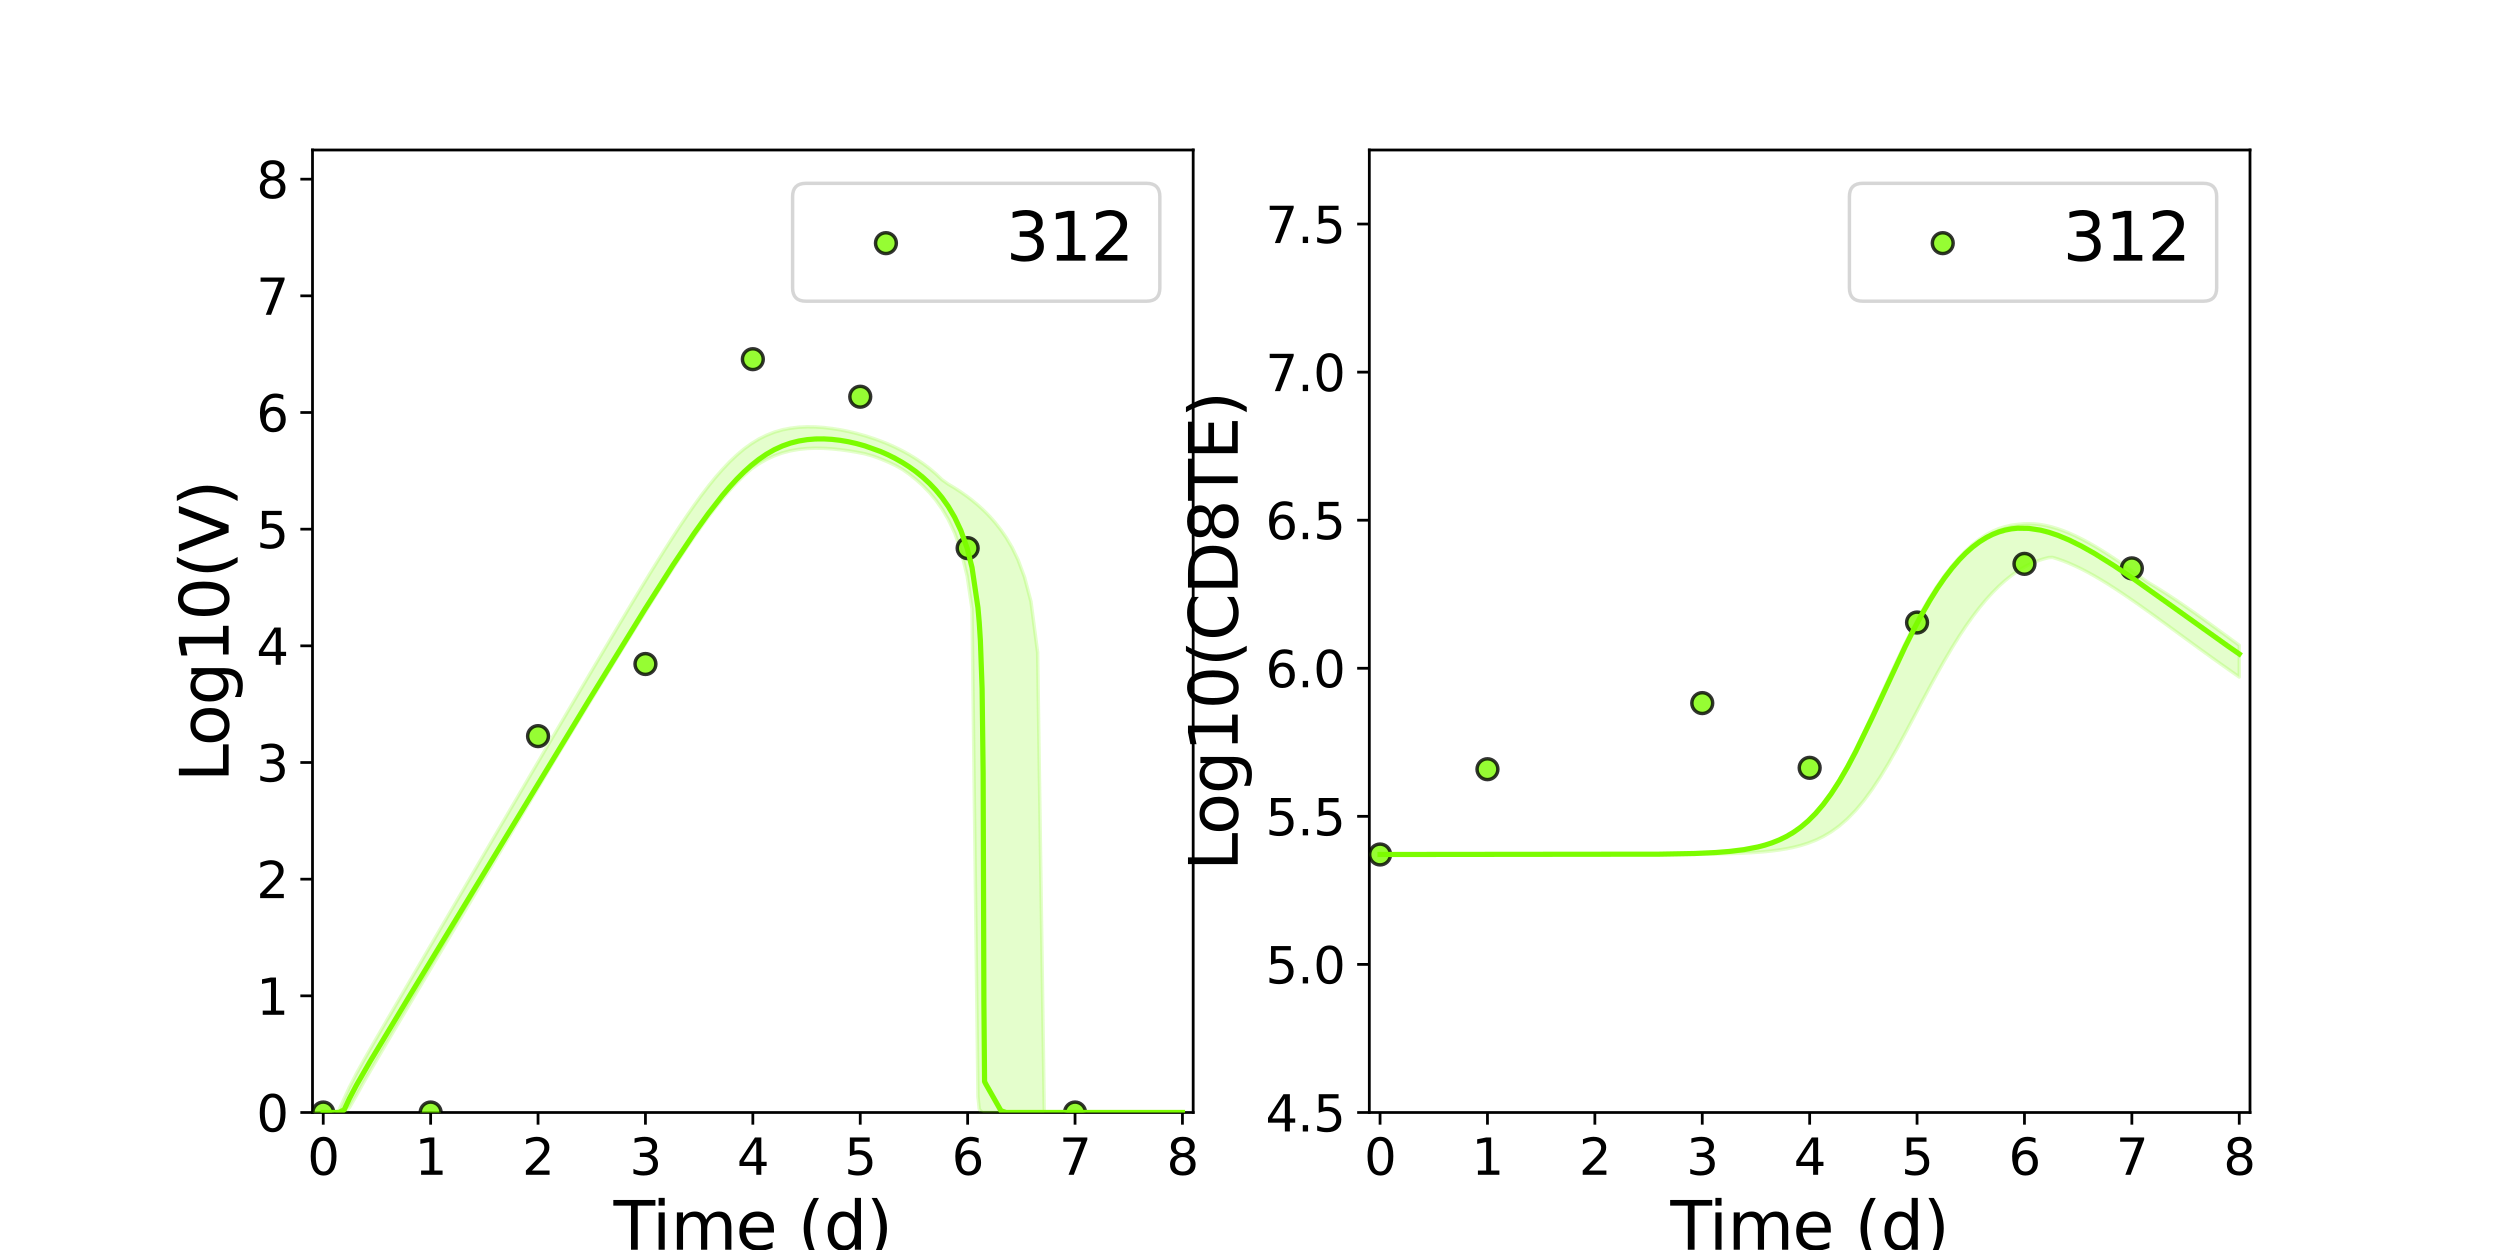 <?xml version="1.0" encoding="utf-8" standalone="no"?>
<!DOCTYPE svg PUBLIC "-//W3C//DTD SVG 1.1//EN"
  "http://www.w3.org/Graphics/SVG/1.1/DTD/svg11.dtd">
<svg xmlns:xlink="http://www.w3.org/1999/xlink" width="720pt" height="360pt" viewBox="0 0 720 360" xmlns="http://www.w3.org/2000/svg" version="1.1">
 <defs>
  <style type="text/css">*{stroke-linejoin: round; stroke-linecap: butt}</style>
 </defs>
 <g id="figure_1">
  <g id="patch_1">
   <path d="M 0 360 
L 720 360 
L 720 0 
L 0 0 
z
" style="fill: #ffffff"/>
  </g>
  <g id="axes_1">
   <g id="patch_2">
    <path d="M 90 320.4 
L 343.636 320.4 
L 343.636 43.2 
L 90 43.2 
z
" style="fill: #ffffff"/>
   </g>
   <g id="matplotlib.axis_1">
    <g id="xtick_1">
     <g id="line2d_1">
      <defs>
       <path id="mfd5ad8d3ce" d="M 0 0 
L 0 3.5 
" style="stroke: #000000; stroke-width: 0.8"/>
      </defs>
      <g>
       <use xlink:href="#mfd5ad8d3ce" x="93.093" y="320.4" style="stroke: #000000; stroke-width: 0.8"/>
      </g>
     </g>
     <g id="text_1">
      <!-- 0 -->
      <g transform="translate(88.512 338.342) scale(0.144 -0.144)">
       <defs>
        <path id="DejaVuSans-30" d="M 2034 4250 
Q 1547 4250 1301 3770 
Q 1056 3291 1056 2328 
Q 1056 1369 1301 889 
Q 1547 409 2034 409 
Q 2525 409 2770 889 
Q 3016 1369 3016 2328 
Q 3016 3291 2770 3770 
Q 2525 4250 2034 4250 
z
M 2034 4750 
Q 2819 4750 3233 4129 
Q 3647 3509 3647 2328 
Q 3647 1150 3233 529 
Q 2819 -91 2034 -91 
Q 1250 -91 836 529 
Q 422 1150 422 2328 
Q 422 3509 836 4129 
Q 1250 4750 2034 4750 
z
" transform="scale(0.016)"/>
       </defs>
       <use xlink:href="#DejaVuSans-30"/>
      </g>
     </g>
    </g>
    <g id="xtick_2">
     <g id="line2d_2">
      <g>
       <use xlink:href="#mfd5ad8d3ce" x="124.024" y="320.4" style="stroke: #000000; stroke-width: 0.8"/>
      </g>
     </g>
     <g id="text_2">
      <!-- 1 -->
      <g transform="translate(119.443 338.342) scale(0.144 -0.144)">
       <defs>
        <path id="DejaVuSans-31" d="M 794 531 
L 1825 531 
L 1825 4091 
L 703 3866 
L 703 4441 
L 1819 4666 
L 2450 4666 
L 2450 531 
L 3481 531 
L 3481 0 
L 794 0 
L 794 531 
z
" transform="scale(0.016)"/>
       </defs>
       <use xlink:href="#DejaVuSans-31"/>
      </g>
     </g>
    </g>
    <g id="xtick_3">
     <g id="line2d_3">
      <g>
       <use xlink:href="#mfd5ad8d3ce" x="154.956" y="320.4" style="stroke: #000000; stroke-width: 0.8"/>
      </g>
     </g>
     <g id="text_3">
      <!-- 2 -->
      <g transform="translate(150.375 338.342) scale(0.144 -0.144)">
       <defs>
        <path id="DejaVuSans-32" d="M 1228 531 
L 3431 531 
L 3431 0 
L 469 0 
L 469 531 
Q 828 903 1448 1529 
Q 2069 2156 2228 2338 
Q 2531 2678 2651 2914 
Q 2772 3150 2772 3378 
Q 2772 3750 2511 3984 
Q 2250 4219 1831 4219 
Q 1534 4219 1204 4116 
Q 875 4013 500 3803 
L 500 4441 
Q 881 4594 1212 4672 
Q 1544 4750 1819 4750 
Q 2544 4750 2975 4387 
Q 3406 4025 3406 3419 
Q 3406 3131 3298 2873 
Q 3191 2616 2906 2266 
Q 2828 2175 2409 1742 
Q 1991 1309 1228 531 
z
" transform="scale(0.016)"/>
       </defs>
       <use xlink:href="#DejaVuSans-32"/>
      </g>
     </g>
    </g>
    <g id="xtick_4">
     <g id="line2d_4">
      <g>
       <use xlink:href="#mfd5ad8d3ce" x="185.887" y="320.4" style="stroke: #000000; stroke-width: 0.8"/>
      </g>
     </g>
     <g id="text_4">
      <!-- 3 -->
      <g transform="translate(181.306 338.342) scale(0.144 -0.144)">
       <defs>
        <path id="DejaVuSans-33" d="M 2597 2516 
Q 3050 2419 3304 2112 
Q 3559 1806 3559 1356 
Q 3559 666 3084 287 
Q 2609 -91 1734 -91 
Q 1441 -91 1130 -33 
Q 819 25 488 141 
L 488 750 
Q 750 597 1062 519 
Q 1375 441 1716 441 
Q 2309 441 2620 675 
Q 2931 909 2931 1356 
Q 2931 1769 2642 2001 
Q 2353 2234 1838 2234 
L 1294 2234 
L 1294 2753 
L 1863 2753 
Q 2328 2753 2575 2939 
Q 2822 3125 2822 3475 
Q 2822 3834 2567 4026 
Q 2313 4219 1838 4219 
Q 1578 4219 1281 4162 
Q 984 4106 628 3988 
L 628 4550 
Q 988 4650 1302 4700 
Q 1616 4750 1894 4750 
Q 2613 4750 3031 4423 
Q 3450 4097 3450 3541 
Q 3450 3153 3228 2886 
Q 3006 2619 2597 2516 
z
" transform="scale(0.016)"/>
       </defs>
       <use xlink:href="#DejaVuSans-33"/>
      </g>
     </g>
    </g>
    <g id="xtick_5">
     <g id="line2d_5">
      <g>
       <use xlink:href="#mfd5ad8d3ce" x="216.818" y="320.4" style="stroke: #000000; stroke-width: 0.8"/>
      </g>
     </g>
     <g id="text_5">
      <!-- 4 -->
      <g transform="translate(212.237 338.342) scale(0.144 -0.144)">
       <defs>
        <path id="DejaVuSans-34" d="M 2419 4116 
L 825 1625 
L 2419 1625 
L 2419 4116 
z
M 2253 4666 
L 3047 4666 
L 3047 1625 
L 3713 1625 
L 3713 1100 
L 3047 1100 
L 3047 0 
L 2419 0 
L 2419 1100 
L 313 1100 
L 313 1709 
L 2253 4666 
z
" transform="scale(0.016)"/>
       </defs>
       <use xlink:href="#DejaVuSans-34"/>
      </g>
     </g>
    </g>
    <g id="xtick_6">
     <g id="line2d_6">
      <g>
       <use xlink:href="#mfd5ad8d3ce" x="247.749" y="320.4" style="stroke: #000000; stroke-width: 0.8"/>
      </g>
     </g>
     <g id="text_6">
      <!-- 5 -->
      <g transform="translate(243.168 338.342) scale(0.144 -0.144)">
       <defs>
        <path id="DejaVuSans-35" d="M 691 4666 
L 3169 4666 
L 3169 4134 
L 1269 4134 
L 1269 2991 
Q 1406 3038 1543 3061 
Q 1681 3084 1819 3084 
Q 2600 3084 3056 2656 
Q 3513 2228 3513 1497 
Q 3513 744 3044 326 
Q 2575 -91 1722 -91 
Q 1428 -91 1123 -41 
Q 819 9 494 109 
L 494 744 
Q 775 591 1075 516 
Q 1375 441 1709 441 
Q 2250 441 2565 725 
Q 2881 1009 2881 1497 
Q 2881 1984 2565 2268 
Q 2250 2553 1709 2553 
Q 1456 2553 1204 2497 
Q 953 2441 691 2322 
L 691 4666 
z
" transform="scale(0.016)"/>
       </defs>
       <use xlink:href="#DejaVuSans-35"/>
      </g>
     </g>
    </g>
    <g id="xtick_7">
     <g id="line2d_7">
      <g>
       <use xlink:href="#mfd5ad8d3ce" x="278.681" y="320.4" style="stroke: #000000; stroke-width: 0.8"/>
      </g>
     </g>
     <g id="text_7">
      <!-- 6 -->
      <g transform="translate(274.1 338.342) scale(0.144 -0.144)">
       <defs>
        <path id="DejaVuSans-36" d="M 2113 2584 
Q 1688 2584 1439 2293 
Q 1191 2003 1191 1497 
Q 1191 994 1439 701 
Q 1688 409 2113 409 
Q 2538 409 2786 701 
Q 3034 994 3034 1497 
Q 3034 2003 2786 2293 
Q 2538 2584 2113 2584 
z
M 3366 4563 
L 3366 3988 
Q 3128 4100 2886 4159 
Q 2644 4219 2406 4219 
Q 1781 4219 1451 3797 
Q 1122 3375 1075 2522 
Q 1259 2794 1537 2939 
Q 1816 3084 2150 3084 
Q 2853 3084 3261 2657 
Q 3669 2231 3669 1497 
Q 3669 778 3244 343 
Q 2819 -91 2113 -91 
Q 1303 -91 875 529 
Q 447 1150 447 2328 
Q 447 3434 972 4092 
Q 1497 4750 2381 4750 
Q 2619 4750 2861 4703 
Q 3103 4656 3366 4563 
z
" transform="scale(0.016)"/>
       </defs>
       <use xlink:href="#DejaVuSans-36"/>
      </g>
     </g>
    </g>
    <g id="xtick_8">
     <g id="line2d_8">
      <g>
       <use xlink:href="#mfd5ad8d3ce" x="309.612" y="320.4" style="stroke: #000000; stroke-width: 0.8"/>
      </g>
     </g>
     <g id="text_8">
      <!-- 7 -->
      <g transform="translate(305.031 338.342) scale(0.144 -0.144)">
       <defs>
        <path id="DejaVuSans-37" d="M 525 4666 
L 3525 4666 
L 3525 4397 
L 1831 0 
L 1172 0 
L 2766 4134 
L 525 4134 
L 525 4666 
z
" transform="scale(0.016)"/>
       </defs>
       <use xlink:href="#DejaVuSans-37"/>
      </g>
     </g>
    </g>
    <g id="xtick_9">
     <g id="line2d_9">
      <g>
       <use xlink:href="#mfd5ad8d3ce" x="340.543" y="320.4" style="stroke: #000000; stroke-width: 0.8"/>
      </g>
     </g>
     <g id="text_9">
      <!-- 8 -->
      <g transform="translate(335.962 338.342) scale(0.144 -0.144)">
       <defs>
        <path id="DejaVuSans-38" d="M 2034 2216 
Q 1584 2216 1326 1975 
Q 1069 1734 1069 1313 
Q 1069 891 1326 650 
Q 1584 409 2034 409 
Q 2484 409 2743 651 
Q 3003 894 3003 1313 
Q 3003 1734 2745 1975 
Q 2488 2216 2034 2216 
z
M 1403 2484 
Q 997 2584 770 2862 
Q 544 3141 544 3541 
Q 544 4100 942 4425 
Q 1341 4750 2034 4750 
Q 2731 4750 3128 4425 
Q 3525 4100 3525 3541 
Q 3525 3141 3298 2862 
Q 3072 2584 2669 2484 
Q 3125 2378 3379 2068 
Q 3634 1759 3634 1313 
Q 3634 634 3220 271 
Q 2806 -91 2034 -91 
Q 1263 -91 848 271 
Q 434 634 434 1313 
Q 434 1759 690 2068 
Q 947 2378 1403 2484 
z
M 1172 3481 
Q 1172 3119 1398 2916 
Q 1625 2713 2034 2713 
Q 2441 2713 2670 2916 
Q 2900 3119 2900 3481 
Q 2900 3844 2670 4047 
Q 2441 4250 2034 4250 
Q 1625 4250 1398 4047 
Q 1172 3844 1172 3481 
z
" transform="scale(0.016)"/>
       </defs>
       <use xlink:href="#DejaVuSans-38"/>
      </g>
     </g>
    </g>
    <g id="text_10">
     <!-- Time (d) -->
     <g transform="translate(176.693 359.925) scale(0.192 -0.192)">
      <defs>
       <path id="DejaVuSans-54" d="M -19 4666 
L 3928 4666 
L 3928 4134 
L 2272 4134 
L 2272 0 
L 1638 0 
L 1638 4134 
L -19 4134 
L -19 4666 
z
" transform="scale(0.016)"/>
       <path id="DejaVuSans-69" d="M 603 3500 
L 1178 3500 
L 1178 0 
L 603 0 
L 603 3500 
z
M 603 4863 
L 1178 4863 
L 1178 4134 
L 603 4134 
L 603 4863 
z
" transform="scale(0.016)"/>
       <path id="DejaVuSans-6d" d="M 3328 2828 
Q 3544 3216 3844 3400 
Q 4144 3584 4550 3584 
Q 5097 3584 5394 3201 
Q 5691 2819 5691 2113 
L 5691 0 
L 5113 0 
L 5113 2094 
Q 5113 2597 4934 2840 
Q 4756 3084 4391 3084 
Q 3944 3084 3684 2787 
Q 3425 2491 3425 1978 
L 3425 0 
L 2847 0 
L 2847 2094 
Q 2847 2600 2669 2842 
Q 2491 3084 2119 3084 
Q 1678 3084 1418 2786 
Q 1159 2488 1159 1978 
L 1159 0 
L 581 0 
L 581 3500 
L 1159 3500 
L 1159 2956 
Q 1356 3278 1631 3431 
Q 1906 3584 2284 3584 
Q 2666 3584 2933 3390 
Q 3200 3197 3328 2828 
z
" transform="scale(0.016)"/>
       <path id="DejaVuSans-65" d="M 3597 1894 
L 3597 1613 
L 953 1613 
Q 991 1019 1311 708 
Q 1631 397 2203 397 
Q 2534 397 2845 478 
Q 3156 559 3463 722 
L 3463 178 
Q 3153 47 2828 -22 
Q 2503 -91 2169 -91 
Q 1331 -91 842 396 
Q 353 884 353 1716 
Q 353 2575 817 3079 
Q 1281 3584 2069 3584 
Q 2775 3584 3186 3129 
Q 3597 2675 3597 1894 
z
M 3022 2063 
Q 3016 2534 2758 2815 
Q 2500 3097 2075 3097 
Q 1594 3097 1305 2825 
Q 1016 2553 972 2059 
L 3022 2063 
z
" transform="scale(0.016)"/>
       <path id="DejaVuSans-20" transform="scale(0.016)"/>
       <path id="DejaVuSans-28" d="M 1984 4856 
Q 1566 4138 1362 3434 
Q 1159 2731 1159 2009 
Q 1159 1288 1364 580 
Q 1569 -128 1984 -844 
L 1484 -844 
Q 1016 -109 783 600 
Q 550 1309 550 2009 
Q 550 2706 781 3412 
Q 1013 4119 1484 4856 
L 1984 4856 
z
" transform="scale(0.016)"/>
       <path id="DejaVuSans-64" d="M 2906 2969 
L 2906 4863 
L 3481 4863 
L 3481 0 
L 2906 0 
L 2906 525 
Q 2725 213 2448 61 
Q 2172 -91 1784 -91 
Q 1150 -91 751 415 
Q 353 922 353 1747 
Q 353 2572 751 3078 
Q 1150 3584 1784 3584 
Q 2172 3584 2448 3432 
Q 2725 3281 2906 2969 
z
M 947 1747 
Q 947 1113 1208 752 
Q 1469 391 1925 391 
Q 2381 391 2643 752 
Q 2906 1113 2906 1747 
Q 2906 2381 2643 2742 
Q 2381 3103 1925 3103 
Q 1469 3103 1208 2742 
Q 947 2381 947 1747 
z
" transform="scale(0.016)"/>
       <path id="DejaVuSans-29" d="M 513 4856 
L 1013 4856 
Q 1481 4119 1714 3412 
Q 1947 2706 1947 2009 
Q 1947 1309 1714 600 
Q 1481 -109 1013 -844 
L 513 -844 
Q 928 -128 1133 580 
Q 1338 1288 1338 2009 
Q 1338 2731 1133 3434 
Q 928 4138 513 4856 
z
" transform="scale(0.016)"/>
      </defs>
      <use xlink:href="#DejaVuSans-54"/>
      <use xlink:href="#DejaVuSans-69" x="57.959"/>
      <use xlink:href="#DejaVuSans-6d" x="85.742"/>
      <use xlink:href="#DejaVuSans-65" x="183.154"/>
      <use xlink:href="#DejaVuSans-20" x="244.678"/>
      <use xlink:href="#DejaVuSans-28" x="276.465"/>
      <use xlink:href="#DejaVuSans-64" x="315.479"/>
      <use xlink:href="#DejaVuSans-29" x="378.955"/>
     </g>
    </g>
   </g>
   <g id="matplotlib.axis_2">
    <g id="ytick_1">
     <g id="line2d_10">
      <defs>
       <path id="m6a00b3d082" d="M 0 0 
L -3.5 0 
" style="stroke: #000000; stroke-width: 0.8"/>
      </defs>
      <g>
       <use xlink:href="#m6a00b3d082" x="90" y="320.4" style="stroke: #000000; stroke-width: 0.8"/>
      </g>
     </g>
     <g id="text_11">
      <!-- 0 -->
      <g transform="translate(73.838 325.871) scale(0.144 -0.144)">
       <use xlink:href="#DejaVuSans-30"/>
      </g>
     </g>
    </g>
    <g id="ytick_2">
     <g id="line2d_11">
      <g>
       <use xlink:href="#m6a00b3d082" x="90" y="286.8" style="stroke: #000000; stroke-width: 0.8"/>
      </g>
     </g>
     <g id="text_12">
      <!-- 1 -->
      <g transform="translate(73.838 292.271) scale(0.144 -0.144)">
       <use xlink:href="#DejaVuSans-31"/>
      </g>
     </g>
    </g>
    <g id="ytick_3">
     <g id="line2d_12">
      <g>
       <use xlink:href="#m6a00b3d082" x="90" y="253.2" style="stroke: #000000; stroke-width: 0.8"/>
      </g>
     </g>
     <g id="text_13">
      <!-- 2 -->
      <g transform="translate(73.838 258.671) scale(0.144 -0.144)">
       <use xlink:href="#DejaVuSans-32"/>
      </g>
     </g>
    </g>
    <g id="ytick_4">
     <g id="line2d_13">
      <g>
       <use xlink:href="#m6a00b3d082" x="90" y="219.6" style="stroke: #000000; stroke-width: 0.8"/>
      </g>
     </g>
     <g id="text_14">
      <!-- 3 -->
      <g transform="translate(73.838 225.071) scale(0.144 -0.144)">
       <use xlink:href="#DejaVuSans-33"/>
      </g>
     </g>
    </g>
    <g id="ytick_5">
     <g id="line2d_14">
      <g>
       <use xlink:href="#m6a00b3d082" x="90" y="186" style="stroke: #000000; stroke-width: 0.8"/>
      </g>
     </g>
     <g id="text_15">
      <!-- 4 -->
      <g transform="translate(73.838 191.471) scale(0.144 -0.144)">
       <use xlink:href="#DejaVuSans-34"/>
      </g>
     </g>
    </g>
    <g id="ytick_6">
     <g id="line2d_15">
      <g>
       <use xlink:href="#m6a00b3d082" x="90" y="152.4" style="stroke: #000000; stroke-width: 0.8"/>
      </g>
     </g>
     <g id="text_16">
      <!-- 5 -->
      <g transform="translate(73.838 157.871) scale(0.144 -0.144)">
       <use xlink:href="#DejaVuSans-35"/>
      </g>
     </g>
    </g>
    <g id="ytick_7">
     <g id="line2d_16">
      <g>
       <use xlink:href="#m6a00b3d082" x="90" y="118.8" style="stroke: #000000; stroke-width: 0.8"/>
      </g>
     </g>
     <g id="text_17">
      <!-- 6 -->
      <g transform="translate(73.838 124.271) scale(0.144 -0.144)">
       <use xlink:href="#DejaVuSans-36"/>
      </g>
     </g>
    </g>
    <g id="ytick_8">
     <g id="line2d_17">
      <g>
       <use xlink:href="#m6a00b3d082" x="90" y="85.2" style="stroke: #000000; stroke-width: 0.8"/>
      </g>
     </g>
     <g id="text_18">
      <!-- 7 -->
      <g transform="translate(73.838 90.671) scale(0.144 -0.144)">
       <use xlink:href="#DejaVuSans-37"/>
      </g>
     </g>
    </g>
    <g id="ytick_9">
     <g id="line2d_18">
      <g>
       <use xlink:href="#m6a00b3d082" x="90" y="51.6" style="stroke: #000000; stroke-width: 0.8"/>
      </g>
     </g>
     <g id="text_19">
      <!-- 8 -->
      <g transform="translate(73.838 57.071) scale(0.144 -0.144)">
       <use xlink:href="#DejaVuSans-38"/>
      </g>
     </g>
    </g>
    <g id="text_20">
     <!-- Log10(V) -->
     <g transform="translate(65.845 225.224) rotate(-90) scale(0.192 -0.192)">
      <defs>
       <path id="DejaVuSans-4c" d="M 628 4666 
L 1259 4666 
L 1259 531 
L 3531 531 
L 3531 0 
L 628 0 
L 628 4666 
z
" transform="scale(0.016)"/>
       <path id="DejaVuSans-6f" d="M 1959 3097 
Q 1497 3097 1228 2736 
Q 959 2375 959 1747 
Q 959 1119 1226 758 
Q 1494 397 1959 397 
Q 2419 397 2687 759 
Q 2956 1122 2956 1747 
Q 2956 2369 2687 2733 
Q 2419 3097 1959 3097 
z
M 1959 3584 
Q 2709 3584 3137 3096 
Q 3566 2609 3566 1747 
Q 3566 888 3137 398 
Q 2709 -91 1959 -91 
Q 1206 -91 779 398 
Q 353 888 353 1747 
Q 353 2609 779 3096 
Q 1206 3584 1959 3584 
z
" transform="scale(0.016)"/>
       <path id="DejaVuSans-67" d="M 2906 1791 
Q 2906 2416 2648 2759 
Q 2391 3103 1925 3103 
Q 1463 3103 1205 2759 
Q 947 2416 947 1791 
Q 947 1169 1205 825 
Q 1463 481 1925 481 
Q 2391 481 2648 825 
Q 2906 1169 2906 1791 
z
M 3481 434 
Q 3481 -459 3084 -895 
Q 2688 -1331 1869 -1331 
Q 1566 -1331 1297 -1286 
Q 1028 -1241 775 -1147 
L 775 -588 
Q 1028 -725 1275 -790 
Q 1522 -856 1778 -856 
Q 2344 -856 2625 -561 
Q 2906 -266 2906 331 
L 2906 616 
Q 2728 306 2450 153 
Q 2172 0 1784 0 
Q 1141 0 747 490 
Q 353 981 353 1791 
Q 353 2603 747 3093 
Q 1141 3584 1784 3584 
Q 2172 3584 2450 3431 
Q 2728 3278 2906 2969 
L 2906 3500 
L 3481 3500 
L 3481 434 
z
" transform="scale(0.016)"/>
       <path id="DejaVuSans-56" d="M 1831 0 
L 50 4666 
L 709 4666 
L 2188 738 
L 3669 4666 
L 4325 4666 
L 2547 0 
L 1831 0 
z
" transform="scale(0.016)"/>
      </defs>
      <use xlink:href="#DejaVuSans-4c"/>
      <use xlink:href="#DejaVuSans-6f" x="53.963"/>
      <use xlink:href="#DejaVuSans-67" x="115.145"/>
      <use xlink:href="#DejaVuSans-31" x="178.621"/>
      <use xlink:href="#DejaVuSans-30" x="242.244"/>
      <use xlink:href="#DejaVuSans-28" x="305.867"/>
      <use xlink:href="#DejaVuSans-56" x="344.881"/>
      <use xlink:href="#DejaVuSans-29" x="413.289"/>
     </g>
    </g>
   </g>
   <g id="patch_3">
    <path d="M 90 320.4 
L 90 43.2 
" style="fill: none; stroke: #000000; stroke-width: 0.8; stroke-linejoin: miter; stroke-linecap: square"/>
   </g>
   <g id="patch_4">
    <path d="M 343.636 320.4 
L 343.636 43.2 
" style="fill: none; stroke: #000000; stroke-width: 0.8; stroke-linejoin: miter; stroke-linecap: square"/>
   </g>
   <g id="patch_5">
    <path d="M 90 320.4 
L 343.636 320.4 
" style="fill: none; stroke: #000000; stroke-width: 0.8; stroke-linejoin: miter; stroke-linecap: square"/>
   </g>
   <g id="patch_6">
    <path d="M 90 43.2 
L 343.636 43.2 
" style="fill: none; stroke: #000000; stroke-width: 0.8; stroke-linejoin: miter; stroke-linecap: square"/>
   </g>
   <g id="PolyCollection_1">
    <defs>
     <path id="md21f132d16" d="M 93.093 -39.6 
L 93.093 -39.6 
L 93.094 -39.6 
L 93.098 -39.6 
L 93.143 -39.6 
L 93.243 -39.6 
L 93.558 -39.6 
L 93.948 -39.6 
L 94.647 -39.6 
L 95.347 -39.6 
L 96.458 -39.6 
L 97.57 -39.6 
L 99.114 -39.6 
L 100.657 -41.056 
L 102.653 -44.522 
L 104.65 -48.123 
L 106.561 -51.449 
L 108.76 -55.214 
L 110.96 -58.947 
L 113.214 -62.757 
L 115.468 -66.56 
L 117.722 -70.361 
L 119.976 -74.161 
L 122.23 -77.96 
L 124.484 -81.759 
L 126.737 -85.557 
L 128.991 -89.356 
L 131.245 -93.154 
L 133.499 -96.952 
L 135.753 -100.75 
L 138.007 -104.548 
L 140.26 -108.345 
L 142.514 -112.142 
L 144.768 -115.938 
L 147.022 -119.734 
L 149.276 -123.528 
L 151.301 -126.936 
L 153.326 -130.343 
L 155.35 -133.749 
L 157.375 -137.154 
L 159.4 -140.559 
L 161.425 -143.909 
L 163.45 -147.24 
L 165.474 -150.569 
L 167.499 -153.895 
L 169.524 -157.219 
L 171.549 -160.539 
L 173.574 -163.855 
L 175.598 -167.165 
L 177.623 -170.468 
L 179.648 -173.763 
L 181.673 -177.046 
L 183.698 -180.317 
L 185.722 -183.571 
L 187.747 -186.804 
L 189.772 -190.012 
L 191.797 -193.188 
L 193.822 -196.325 
L 195.846 -199.414 
L 197.871 -202.446 
L 199.896 -205.408 
L 201.921 -208.286 
L 203.946 -211.064 
L 205.983 -213.743 
L 208.029 -216.298 
L 210.088 -218.712 
L 212.158 -220.962 
L 214.244 -223.035 
L 216.355 -224.919 
L 218.506 -226.407 
L 220.713 -227.671 
L 222.991 -228.724 
L 225.334 -229.561 
L 227.709 -230.178 
L 230.083 -230.593 
L 232.457 -230.832 
L 234.831 -230.92 
L 237.205 -230.88 
L 239.58 -230.731 
L 241.954 -230.489 
L 244.328 -230.165 
L 246.702 -229.769 
L 249.077 -229.307 
L 251.451 -228.637 
L 253.564 -227.854 
L 255.677 -226.974 
L 257.79 -226.002 
L 259.903 -224.81 
L 261.746 -223.522 
L 263.739 -221.944 
L 265.731 -220.16 
L 267.723 -218.103 
L 269.487 -215.981 
L 271.299 -213.436 
L 273.111 -210.378 
L 274.924 -206.555 
L 276.736 -201.519 
L 278.548 -194.065 
L 279.946 -184.667 
L 281.653 -44.191 
L 282.019 -40.661 
L 282.352 -40.118 
L 282.847 -39.737 
L 283.087 -39.6 
L 283.147 -39.6 
L 283.23 -39.6 
L 283.313 -39.6 
L 283.363 -39.6 
L 283.42 -39.6 
L 283.478 -39.6 
L 283.557 -39.6 
L 283.664 -39.6 
L 283.957 -39.6 
L 284.61 -39.6 
L 285.67 -39.6 
L 286.785 -39.6 
L 288.277 -39.6 
L 289.77 -39.6 
L 291.49 -39.6 
L 293.21 -39.6 
L 295.062 -39.6 
L 296.913 -39.6 
L 298.833 -39.6 
L 300.753 -39.6 
L 302.673 -39.6 
L 304.592 -39.6 
L 306.512 -39.6 
L 308.432 -39.6 
L 310.352 -39.6 
L 312.272 -39.6 
L 314.192 -39.6 
L 316.112 -39.6 
L 318.031 -39.6 
L 319.951 -39.6 
L 321.871 -39.6 
L 323.791 -39.6 
L 325.711 -39.6 
L 327.631 -39.6 
L 329.551 -39.6 
L 331.47 -39.6 
L 333.39 -39.6 
L 335.31 -39.6 
L 337.23 -39.6 
L 339.15 -39.6 
L 340.543 -39.6 
L 340.543 -39.6 
L 340.543 -39.6 
L 339.15 -39.6 
L 337.23 -39.6 
L 335.31 -39.6 
L 333.39 -39.6 
L 331.47 -39.6 
L 329.551 -39.6 
L 327.631 -39.6 
L 325.711 -39.6 
L 323.791 -39.6 
L 321.871 -39.6 
L 319.951 -39.6 
L 318.031 -39.6 
L 316.112 -39.6 
L 314.192 -39.6 
L 312.272 -39.6 
L 310.352 -39.6 
L 308.432 -39.6 
L 306.512 -39.6 
L 304.592 -39.6 
L 302.673 -39.6 
L 300.753 -39.6 
L 298.833 -172.104 
L 296.913 -186.763 
L 295.062 -193.752 
L 293.21 -198.738 
L 291.49 -202.315 
L 289.77 -205.207 
L 288.277 -207.366 
L 286.785 -209.275 
L 285.67 -210.582 
L 284.61 -211.712 
L 283.957 -212.379 
L 283.664 -212.664 
L 283.557 -212.769 
L 283.478 -212.846 
L 283.42 -212.902 
L 283.363 -212.958 
L 283.313 -213.007 
L 283.23 -213.088 
L 283.147 -213.168 
L 283.087 -213.227 
L 282.847 -213.46 
L 282.352 -213.903 
L 282.019 -214.202 
L 281.653 -214.53 
L 279.946 -215.953 
L 278.548 -217.02 
L 276.736 -218.307 
L 274.924 -219.477 
L 273.111 -220.559 
L 271.299 -221.852 
L 269.487 -223.583 
L 267.723 -225.076 
L 265.731 -226.577 
L 263.739 -227.928 
L 261.746 -229.143 
L 259.903 -230.16 
L 257.79 -231.216 
L 255.677 -232.161 
L 253.564 -233.001 
L 251.451 -233.765 
L 249.077 -234.524 
L 246.702 -235.18 
L 244.328 -235.75 
L 241.954 -236.228 
L 239.58 -236.6 
L 237.205 -236.881 
L 234.831 -237.046 
L 232.457 -237.082 
L 230.083 -236.973 
L 227.709 -236.684 
L 225.334 -236.227 
L 222.991 -235.543 
L 220.713 -234.636 
L 218.506 -233.545 
L 216.355 -232.21 
L 214.244 -230.694 
L 212.158 -228.921 
L 210.088 -226.967 
L 208.029 -224.779 
L 205.983 -222.441 
L 203.946 -219.912 
L 201.921 -217.261 
L 199.896 -214.455 
L 197.871 -211.551 
L 195.846 -208.534 
L 193.822 -205.429 
L 191.797 -202.265 
L 189.772 -199.037 
L 187.747 -195.771 
L 185.722 -192.464 
L 183.698 -189.128 
L 181.673 -185.767 
L 179.648 -182.386 
L 177.623 -178.992 
L 175.598 -175.585 
L 173.574 -172.17 
L 171.549 -168.744 
L 169.524 -165.313 
L 167.499 -161.878 
L 165.474 -158.438 
L 163.45 -154.996 
L 161.425 -151.549 
L 159.4 -148.102 
L 157.375 -144.652 
L 155.35 -141.201 
L 153.326 -137.75 
L 151.301 -134.295 
L 149.276 -130.841 
L 147.022 -126.995 
L 144.768 -123.148 
L 142.514 -119.301 
L 140.26 -115.453 
L 138.007 -111.605 
L 135.753 -107.757 
L 133.499 -103.907 
L 131.245 -100.058 
L 128.991 -96.209 
L 126.737 -92.358 
L 124.484 -88.509 
L 122.23 -84.659 
L 119.976 -80.808 
L 117.722 -76.955 
L 115.468 -73.102 
L 113.214 -69.249 
L 110.96 -65.386 
L 108.76 -61.605 
L 106.561 -57.796 
L 104.65 -54.421 
L 102.653 -50.813 
L 100.657 -46.936 
L 99.114 -43.577 
L 97.57 -40.217 
L 96.458 -39.6 
L 95.347 -39.6 
L 94.647 -39.6 
L 93.948 -39.6 
L 93.558 -39.6 
L 93.243 -39.6 
L 93.143 -39.6 
L 93.098 -39.6 
L 93.094 -39.6 
L 93.093 -39.6 
z
" style="stroke: #7cfc00; stroke-opacity: 0.2"/>
    </defs>
    <g clip-path="url(#pbda1305fb9)">
     <use xlink:href="#md21f132d16" x="0" y="360" style="fill: #7cfc00; fill-opacity: 0.2; stroke: #7cfc00; stroke-opacity: 0.2"/>
    </g>
   </g>
   <g id="legend_1">
    <g id="patch_7">
     <path d="M 232.108 86.742 
L 330.196 86.742 
Q 334.036 86.742 334.036 82.902 
L 334.036 56.64 
Q 334.036 52.8 330.196 52.8 
L 232.108 52.8 
Q 228.268 52.8 228.268 56.64 
L 228.268 82.902 
Q 228.268 86.742 232.108 86.742 
z
" style="fill: #ffffff; opacity: 0.8; stroke: #cccccc; stroke-linejoin: miter"/>
    </g>
    <g id="PathCollection_1">
     <defs>
      <path id="maf5b0aa8be" d="M 0 3 
C 0.796 3 1.559 2.684 2.121 2.121 
C 2.684 1.559 3 0.796 3 0 
C 3 -0.796 2.684 -1.559 2.121 -2.121 
C 1.559 -2.684 0.796 -3 0 -3 
C -0.796 -3 -1.559 -2.684 -2.121 -2.121 
C -2.684 -1.559 -3 -0.796 -3 0 
C -3 0.796 -2.684 1.559 -2.121 2.121 
C -1.559 2.684 -0.796 3 0 3 
z
" style="stroke: #000000; stroke-opacity: 0.8"/>
     </defs>
     <g>
      <use xlink:href="#maf5b0aa8be" x="255.148" y="70.029" style="fill: #7cfc00; fill-opacity: 0.8; stroke: #000000; stroke-opacity: 0.8"/>
     </g>
    </g>
    <g id="text_21">
     <!-- 312 -->
     <g transform="translate(289.708 75.069) scale(0.192 -0.192)">
      <use xlink:href="#DejaVuSans-33"/>
      <use xlink:href="#DejaVuSans-31" x="63.623"/>
      <use xlink:href="#DejaVuSans-32" x="127.246"/>
     </g>
    </g>
   </g>
   <g id="PathCollection_2">
    <g clip-path="url(#pbda1305fb9)">
     <use xlink:href="#maf5b0aa8be" x="93.093" y="320.4" style="fill: #7cfc00; fill-opacity: 0.8; stroke: #000000; stroke-opacity: 0.8"/>
     <use xlink:href="#maf5b0aa8be" x="124.024" y="320.4" style="fill: #7cfc00; fill-opacity: 0.8; stroke: #000000; stroke-opacity: 0.8"/>
     <use xlink:href="#maf5b0aa8be" x="154.956" y="212.004" style="fill: #7cfc00; fill-opacity: 0.8; stroke: #000000; stroke-opacity: 0.8"/>
     <use xlink:href="#maf5b0aa8be" x="185.887" y="191.234" style="fill: #7cfc00; fill-opacity: 0.8; stroke: #000000; stroke-opacity: 0.8"/>
     <use xlink:href="#maf5b0aa8be" x="216.818" y="103.444" style="fill: #7cfc00; fill-opacity: 0.8; stroke: #000000; stroke-opacity: 0.8"/>
     <use xlink:href="#maf5b0aa8be" x="247.749" y="114.258" style="fill: #7cfc00; fill-opacity: 0.8; stroke: #000000; stroke-opacity: 0.8"/>
     <use xlink:href="#maf5b0aa8be" x="278.681" y="157.866" style="fill: #7cfc00; fill-opacity: 0.8; stroke: #000000; stroke-opacity: 0.8"/>
     <use xlink:href="#maf5b0aa8be" x="309.612" y="320.4" style="fill: #7cfc00; fill-opacity: 0.8; stroke: #000000; stroke-opacity: 0.8"/>
    </g>
   </g>
   <g id="line2d_19">
    <path d="M 93.093 320.4 
L 97.57 320.4 
L 99.114 319.617 
L 100.657 316.316 
L 102.653 312.528 
L 106.561 305.745 
L 117.722 287.207 
L 169.524 201.806 
L 185.722 175.481 
L 193.822 162.732 
L 199.896 153.644 
L 203.946 147.977 
L 208.029 142.725 
L 210.088 140.298 
L 212.158 138.033 
L 214.244 135.944 
L 216.355 134.04 
L 218.506 132.329 
L 220.713 130.818 
L 222.991 129.515 
L 225.334 128.437 
L 227.709 127.601 
L 230.083 127.003 
L 232.457 126.618 
L 234.831 126.425 
L 237.205 126.404 
L 239.58 126.538 
L 241.954 126.812 
L 244.328 127.219 
L 246.702 127.753 
L 249.077 128.413 
L 253.564 130.018 
L 255.677 130.949 
L 257.79 132.007 
L 259.903 133.205 
L 261.746 134.379 
L 263.739 135.804 
L 265.731 137.416 
L 267.723 139.254 
L 269.487 141.111 
L 271.299 143.304 
L 273.111 145.871 
L 274.924 148.954 
L 276.736 152.8 
L 278.548 157.91 
L 279.946 163.456 
L 281.653 175.018 
L 282.019 179.256 
L 282.352 184.499 
L 282.847 198.377 
L 283.147 222.767 
L 283.363 288.709 
L 283.557 311.498 
L 283.957 312.28 
L 288.277 319.889 
L 289.77 320.4 
L 340.543 320.4 
L 340.543 320.4 
" clip-path="url(#pbda1305fb9)" style="fill: none; stroke: #7cfc00; stroke-width: 1.5; stroke-linecap: square"/>
   </g>
  </g>
  <g id="axes_2">
   <g id="patch_8">
    <path d="M 394.364 320.4 
L 648 320.4 
L 648 43.2 
L 394.364 43.2 
z
" style="fill: #ffffff"/>
   </g>
   <g id="matplotlib.axis_3">
    <g id="xtick_10">
     <g id="line2d_20">
      <g>
       <use xlink:href="#mfd5ad8d3ce" x="397.457" y="320.4" style="stroke: #000000; stroke-width: 0.8"/>
      </g>
     </g>
     <g id="text_22">
      <!-- 0 -->
      <g transform="translate(392.876 338.342) scale(0.144 -0.144)">
       <use xlink:href="#DejaVuSans-30"/>
      </g>
     </g>
    </g>
    <g id="xtick_11">
     <g id="line2d_21">
      <g>
       <use xlink:href="#mfd5ad8d3ce" x="428.388" y="320.4" style="stroke: #000000; stroke-width: 0.8"/>
      </g>
     </g>
     <g id="text_23">
      <!-- 1 -->
      <g transform="translate(423.807 338.342) scale(0.144 -0.144)">
       <use xlink:href="#DejaVuSans-31"/>
      </g>
     </g>
    </g>
    <g id="xtick_12">
     <g id="line2d_22">
      <g>
       <use xlink:href="#mfd5ad8d3ce" x="459.319" y="320.4" style="stroke: #000000; stroke-width: 0.8"/>
      </g>
     </g>
     <g id="text_24">
      <!-- 2 -->
      <g transform="translate(454.738 338.342) scale(0.144 -0.144)">
       <use xlink:href="#DejaVuSans-32"/>
      </g>
     </g>
    </g>
    <g id="xtick_13">
     <g id="line2d_23">
      <g>
       <use xlink:href="#mfd5ad8d3ce" x="490.251" y="320.4" style="stroke: #000000; stroke-width: 0.8"/>
      </g>
     </g>
     <g id="text_25">
      <!-- 3 -->
      <g transform="translate(485.67 338.342) scale(0.144 -0.144)">
       <use xlink:href="#DejaVuSans-33"/>
      </g>
     </g>
    </g>
    <g id="xtick_14">
     <g id="line2d_24">
      <g>
       <use xlink:href="#mfd5ad8d3ce" x="521.182" y="320.4" style="stroke: #000000; stroke-width: 0.8"/>
      </g>
     </g>
     <g id="text_26">
      <!-- 4 -->
      <g transform="translate(516.601 338.342) scale(0.144 -0.144)">
       <use xlink:href="#DejaVuSans-34"/>
      </g>
     </g>
    </g>
    <g id="xtick_15">
     <g id="line2d_25">
      <g>
       <use xlink:href="#mfd5ad8d3ce" x="552.113" y="320.4" style="stroke: #000000; stroke-width: 0.8"/>
      </g>
     </g>
     <g id="text_27">
      <!-- 5 -->
      <g transform="translate(547.532 338.342) scale(0.144 -0.144)">
       <use xlink:href="#DejaVuSans-35"/>
      </g>
     </g>
    </g>
    <g id="xtick_16">
     <g id="line2d_26">
      <g>
       <use xlink:href="#mfd5ad8d3ce" x="583.044" y="320.4" style="stroke: #000000; stroke-width: 0.8"/>
      </g>
     </g>
     <g id="text_28">
      <!-- 6 -->
      <g transform="translate(578.463 338.342) scale(0.144 -0.144)">
       <use xlink:href="#DejaVuSans-36"/>
      </g>
     </g>
    </g>
    <g id="xtick_17">
     <g id="line2d_27">
      <g>
       <use xlink:href="#mfd5ad8d3ce" x="613.976" y="320.4" style="stroke: #000000; stroke-width: 0.8"/>
      </g>
     </g>
     <g id="text_29">
      <!-- 7 -->
      <g transform="translate(609.395 338.342) scale(0.144 -0.144)">
       <use xlink:href="#DejaVuSans-37"/>
      </g>
     </g>
    </g>
    <g id="xtick_18">
     <g id="line2d_28">
      <g>
       <use xlink:href="#mfd5ad8d3ce" x="644.907" y="320.4" style="stroke: #000000; stroke-width: 0.8"/>
      </g>
     </g>
     <g id="text_30">
      <!-- 8 -->
      <g transform="translate(640.326 338.342) scale(0.144 -0.144)">
       <use xlink:href="#DejaVuSans-38"/>
      </g>
     </g>
    </g>
    <g id="text_31">
     <!-- Time (d) -->
     <g transform="translate(481.057 359.925) scale(0.192 -0.192)">
      <use xlink:href="#DejaVuSans-54"/>
      <use xlink:href="#DejaVuSans-69" x="57.959"/>
      <use xlink:href="#DejaVuSans-6d" x="85.742"/>
      <use xlink:href="#DejaVuSans-65" x="183.154"/>
      <use xlink:href="#DejaVuSans-20" x="244.678"/>
      <use xlink:href="#DejaVuSans-28" x="276.465"/>
      <use xlink:href="#DejaVuSans-64" x="315.479"/>
      <use xlink:href="#DejaVuSans-29" x="378.955"/>
     </g>
    </g>
   </g>
   <g id="matplotlib.axis_4">
    <g id="ytick_10">
     <g id="line2d_29">
      <g>
       <use xlink:href="#m6a00b3d082" x="394.364" y="320.4" style="stroke: #000000; stroke-width: 0.8"/>
      </g>
     </g>
     <g id="text_32">
      <!-- 4.5 -->
      <g transform="translate(364.463 325.871) scale(0.144 -0.144)">
       <defs>
        <path id="DejaVuSans-2e" d="M 684 794 
L 1344 794 
L 1344 0 
L 684 0 
L 684 794 
z
" transform="scale(0.016)"/>
       </defs>
       <use xlink:href="#DejaVuSans-34"/>
       <use xlink:href="#DejaVuSans-2e" x="63.623"/>
       <use xlink:href="#DejaVuSans-35" x="95.41"/>
      </g>
     </g>
    </g>
    <g id="ytick_11">
     <g id="line2d_30">
      <g>
       <use xlink:href="#m6a00b3d082" x="394.364" y="277.754" style="stroke: #000000; stroke-width: 0.8"/>
      </g>
     </g>
     <g id="text_33">
      <!-- 5.0 -->
      <g transform="translate(364.463 283.225) scale(0.144 -0.144)">
       <use xlink:href="#DejaVuSans-35"/>
       <use xlink:href="#DejaVuSans-2e" x="63.623"/>
       <use xlink:href="#DejaVuSans-30" x="95.41"/>
      </g>
     </g>
    </g>
    <g id="ytick_12">
     <g id="line2d_31">
      <g>
       <use xlink:href="#m6a00b3d082" x="394.364" y="235.108" style="stroke: #000000; stroke-width: 0.8"/>
      </g>
     </g>
     <g id="text_34">
      <!-- 5.5 -->
      <g transform="translate(364.463 240.579) scale(0.144 -0.144)">
       <use xlink:href="#DejaVuSans-35"/>
       <use xlink:href="#DejaVuSans-2e" x="63.623"/>
       <use xlink:href="#DejaVuSans-35" x="95.41"/>
      </g>
     </g>
    </g>
    <g id="ytick_13">
     <g id="line2d_32">
      <g>
       <use xlink:href="#m6a00b3d082" x="394.364" y="192.462" style="stroke: #000000; stroke-width: 0.8"/>
      </g>
     </g>
     <g id="text_35">
      <!-- 6.0 -->
      <g transform="translate(364.463 197.932) scale(0.144 -0.144)">
       <use xlink:href="#DejaVuSans-36"/>
       <use xlink:href="#DejaVuSans-2e" x="63.623"/>
       <use xlink:href="#DejaVuSans-30" x="95.41"/>
      </g>
     </g>
    </g>
    <g id="ytick_14">
     <g id="line2d_33">
      <g>
       <use xlink:href="#m6a00b3d082" x="394.364" y="149.815" style="stroke: #000000; stroke-width: 0.8"/>
      </g>
     </g>
     <g id="text_36">
      <!-- 6.5 -->
      <g transform="translate(364.463 155.286) scale(0.144 -0.144)">
       <use xlink:href="#DejaVuSans-36"/>
       <use xlink:href="#DejaVuSans-2e" x="63.623"/>
       <use xlink:href="#DejaVuSans-35" x="95.41"/>
      </g>
     </g>
    </g>
    <g id="ytick_15">
     <g id="line2d_34">
      <g>
       <use xlink:href="#m6a00b3d082" x="394.364" y="107.169" style="stroke: #000000; stroke-width: 0.8"/>
      </g>
     </g>
     <g id="text_37">
      <!-- 7.0 -->
      <g transform="translate(364.463 112.64) scale(0.144 -0.144)">
       <use xlink:href="#DejaVuSans-37"/>
       <use xlink:href="#DejaVuSans-2e" x="63.623"/>
       <use xlink:href="#DejaVuSans-30" x="95.41"/>
      </g>
     </g>
    </g>
    <g id="ytick_16">
     <g id="line2d_35">
      <g>
       <use xlink:href="#m6a00b3d082" x="394.364" y="64.523" style="stroke: #000000; stroke-width: 0.8"/>
      </g>
     </g>
     <g id="text_38">
      <!-- 7.5 -->
      <g transform="translate(364.463 69.994) scale(0.144 -0.144)">
       <use xlink:href="#DejaVuSans-37"/>
       <use xlink:href="#DejaVuSans-2e" x="63.623"/>
       <use xlink:href="#DejaVuSans-35" x="95.41"/>
      </g>
     </g>
    </g>
    <g id="text_39">
     <!-- Log10(CD8TE) -->
     <g transform="translate(356.47 250.79) rotate(-90) scale(0.192 -0.192)">
      <defs>
       <path id="DejaVuSans-43" d="M 4122 4306 
L 4122 3641 
Q 3803 3938 3442 4084 
Q 3081 4231 2675 4231 
Q 1875 4231 1450 3742 
Q 1025 3253 1025 2328 
Q 1025 1406 1450 917 
Q 1875 428 2675 428 
Q 3081 428 3442 575 
Q 3803 722 4122 1019 
L 4122 359 
Q 3791 134 3420 21 
Q 3050 -91 2638 -91 
Q 1578 -91 968 557 
Q 359 1206 359 2328 
Q 359 3453 968 4101 
Q 1578 4750 2638 4750 
Q 3056 4750 3426 4639 
Q 3797 4528 4122 4306 
z
" transform="scale(0.016)"/>
       <path id="DejaVuSans-44" d="M 1259 4147 
L 1259 519 
L 2022 519 
Q 2988 519 3436 956 
Q 3884 1394 3884 2338 
Q 3884 3275 3436 3711 
Q 2988 4147 2022 4147 
L 1259 4147 
z
M 628 4666 
L 1925 4666 
Q 3281 4666 3915 4102 
Q 4550 3538 4550 2338 
Q 4550 1131 3912 565 
Q 3275 0 1925 0 
L 628 0 
L 628 4666 
z
" transform="scale(0.016)"/>
       <path id="DejaVuSans-45" d="M 628 4666 
L 3578 4666 
L 3578 4134 
L 1259 4134 
L 1259 2753 
L 3481 2753 
L 3481 2222 
L 1259 2222 
L 1259 531 
L 3634 531 
L 3634 0 
L 628 0 
L 628 4666 
z
" transform="scale(0.016)"/>
      </defs>
      <use xlink:href="#DejaVuSans-4c"/>
      <use xlink:href="#DejaVuSans-6f" x="53.963"/>
      <use xlink:href="#DejaVuSans-67" x="115.145"/>
      <use xlink:href="#DejaVuSans-31" x="178.621"/>
      <use xlink:href="#DejaVuSans-30" x="242.244"/>
      <use xlink:href="#DejaVuSans-28" x="305.867"/>
      <use xlink:href="#DejaVuSans-43" x="344.881"/>
      <use xlink:href="#DejaVuSans-44" x="414.705"/>
      <use xlink:href="#DejaVuSans-38" x="491.707"/>
      <use xlink:href="#DejaVuSans-54" x="555.33"/>
      <use xlink:href="#DejaVuSans-45" x="616.414"/>
      <use xlink:href="#DejaVuSans-29" x="679.598"/>
     </g>
    </g>
   </g>
   <g id="patch_9">
    <path d="M 394.364 320.4 
L 394.364 43.2 
" style="fill: none; stroke: #000000; stroke-width: 0.8; stroke-linejoin: miter; stroke-linecap: square"/>
   </g>
   <g id="patch_10">
    <path d="M 648 320.4 
L 648 43.2 
" style="fill: none; stroke: #000000; stroke-width: 0.8; stroke-linejoin: miter; stroke-linecap: square"/>
   </g>
   <g id="patch_11">
    <path d="M 394.364 320.4 
L 648 320.4 
" style="fill: none; stroke: #000000; stroke-width: 0.8; stroke-linejoin: miter; stroke-linecap: square"/>
   </g>
   <g id="patch_12">
    <path d="M 394.364 43.2 
L 648 43.2 
" style="fill: none; stroke: #000000; stroke-width: 0.8; stroke-linejoin: miter; stroke-linecap: square"/>
   </g>
   <g id="PolyCollection_2">
    <defs>
     <path id="me2dce6d03c" d="M 397.457 -113.906 
L 397.457 -113.906 
L 397.457 -113.906 
L 397.462 -113.906 
L 397.507 -113.906 
L 397.607 -113.906 
L 397.921 -113.906 
L 398.312 -113.906 
L 399.011 -113.906 
L 399.71 -113.906 
L 400.822 -113.906 
L 401.934 -113.906 
L 403.477 -113.906 
L 405.021 -113.906 
L 407.017 -113.906 
L 409.014 -113.906 
L 410.924 -113.906 
L 413.124 -113.906 
L 415.324 -113.906 
L 417.578 -113.906 
L 419.832 -113.906 
L 422.086 -113.906 
L 424.339 -113.906 
L 426.593 -113.906 
L 428.847 -113.906 
L 431.101 -113.906 
L 433.355 -113.906 
L 435.609 -113.906 
L 437.863 -113.906 
L 440.116 -113.906 
L 442.37 -113.906 
L 444.624 -113.907 
L 446.878 -113.907 
L 449.132 -113.907 
L 451.386 -113.907 
L 453.64 -113.908 
L 455.664 -113.908 
L 457.689 -113.908 
L 459.714 -113.909 
L 461.739 -113.91 
L 463.764 -113.911 
L 465.788 -113.912 
L 467.813 -113.914 
L 469.838 -113.916 
L 471.863 -113.919 
L 473.888 -113.922 
L 475.912 -113.926 
L 477.937 -113.931 
L 479.962 -113.938 
L 481.987 -113.946 
L 484.012 -113.957 
L 486.036 -113.97 
L 488.061 -113.987 
L 490.086 -114.008 
L 492.111 -114.035 
L 494.136 -114.069 
L 496.16 -114.111 
L 498.185 -114.165 
L 500.21 -114.233 
L 502.235 -114.318 
L 504.26 -114.425 
L 506.285 -114.56 
L 508.309 -114.729 
L 510.346 -114.941 
L 512.393 -115.209 
L 514.452 -115.545 
L 516.521 -115.967 
L 518.608 -116.495 
L 520.719 -117.16 
L 522.87 -118 
L 525.077 -119.063 
L 527.354 -120.41 
L 529.698 -122.102 
L 532.072 -124.169 
L 534.446 -126.617 
L 536.821 -129.461 
L 539.195 -132.696 
L 541.569 -136.296 
L 543.943 -140.217 
L 546.318 -144.397 
L 548.692 -148.764 
L 551.066 -153.238 
L 553.44 -157.741 
L 555.814 -162.2 
L 557.927 -166.072 
L 560.04 -169.814 
L 562.153 -173.392 
L 564.266 -176.782 
L 566.11 -179.575 
L 568.102 -182.394 
L 570.095 -185.004 
L 572.087 -187.406 
L 573.85 -189.339 
L 575.663 -191.159 
L 577.475 -192.79 
L 579.287 -194.247 
L 581.099 -195.535 
L 582.912 -196.633 
L 584.31 -197.378 
L 586.016 -198.145 
L 586.382 -198.286 
L 586.716 -198.415 
L 587.21 -198.606 
L 587.451 -198.684 
L 587.511 -198.703 
L 587.594 -198.729 
L 587.676 -198.756 
L 587.727 -198.772 
L 587.784 -198.79 
L 587.842 -198.809 
L 587.921 -198.834 
L 588.028 -198.868 
L 588.32 -198.962 
L 588.974 -199.15 
L 590.033 -199.42 
L 591.148 -199.462 
L 592.641 -199.003 
L 594.134 -198.476 
L 595.854 -197.787 
L 597.574 -197.031 
L 599.425 -196.14 
L 601.277 -195.179 
L 603.197 -194.112 
L 605.116 -192.986 
L 607.036 -191.807 
L 608.956 -190.583 
L 610.876 -189.32 
L 612.796 -188.024 
L 614.716 -186.7 
L 616.636 -185.354 
L 618.555 -183.989 
L 620.475 -182.61 
L 622.395 -181.221 
L 624.315 -179.824 
L 626.235 -178.424 
L 628.155 -177.021 
L 630.075 -175.62 
L 631.994 -174.221 
L 633.914 -172.828 
L 635.834 -171.441 
L 637.754 -170.062 
L 639.674 -168.693 
L 641.594 -167.334 
L 643.513 -165.987 
L 644.907 -165.016 
L 644.907 -174.153 
L 644.907 -174.153 
L 643.513 -175.177 
L 641.594 -176.586 
L 639.674 -177.993 
L 637.754 -179.393 
L 635.834 -180.785 
L 633.914 -182.165 
L 631.994 -183.53 
L 630.075 -184.876 
L 628.155 -186.199 
L 626.235 -187.496 
L 624.315 -188.76 
L 622.395 -189.989 
L 620.475 -191.177 
L 618.555 -192.317 
L 616.636 -193.711 
L 614.716 -195.112 
L 612.796 -196.486 
L 610.876 -197.828 
L 608.956 -199.133 
L 607.036 -200.395 
L 605.116 -201.607 
L 603.197 -202.762 
L 601.277 -203.851 
L 599.425 -204.833 
L 597.574 -205.739 
L 595.854 -206.504 
L 594.134 -207.189 
L 592.641 -207.712 
L 591.148 -208.167 
L 590.033 -208.456 
L 588.974 -208.692 
L 588.32 -208.813 
L 588.028 -208.863 
L 587.921 -208.881 
L 587.842 -208.893 
L 587.784 -208.902 
L 587.727 -208.91 
L 587.676 -208.916 
L 587.594 -208.925 
L 587.511 -208.935 
L 587.451 -208.942 
L 587.21 -208.971 
L 586.716 -209.029 
L 586.382 -209.069 
L 586.016 -209.108 
L 584.31 -209.171 
L 582.912 -209.145 
L 581.099 -208.973 
L 579.287 -208.742 
L 577.475 -208.312 
L 575.663 -207.752 
L 573.85 -206.978 
L 572.087 -206.037 
L 570.095 -204.735 
L 568.102 -203.171 
L 566.11 -201.348 
L 564.266 -199.423 
L 562.153 -197 
L 560.04 -194.266 
L 557.927 -191.246 
L 555.814 -187.908 
L 553.44 -183.835 
L 551.066 -179.41 
L 548.692 -174.69 
L 546.318 -169.743 
L 543.943 -164.616 
L 541.569 -159.404 
L 539.195 -154.197 
L 536.821 -149.103 
L 534.446 -144.234 
L 532.072 -139.638 
L 529.698 -135.461 
L 527.354 -131.701 
L 525.077 -128.54 
L 522.87 -125.864 
L 520.719 -123.65 
L 518.608 -121.817 
L 516.521 -120.302 
L 514.452 -119.081 
L 512.393 -118.084 
L 510.346 -117.271 
L 508.309 -116.612 
L 506.285 -116.08 
L 504.26 -115.649 
L 502.235 -115.301 
L 500.21 -115.022 
L 498.185 -114.797 
L 496.16 -114.617 
L 494.136 -114.473 
L 492.111 -114.358 
L 490.086 -114.266 
L 488.061 -114.193 
L 486.036 -114.135 
L 484.012 -114.088 
L 481.987 -114.051 
L 479.962 -114.021 
L 477.937 -113.998 
L 475.912 -113.979 
L 473.888 -113.964 
L 471.863 -113.952 
L 469.838 -113.943 
L 467.813 -113.935 
L 465.788 -113.929 
L 463.764 -113.925 
L 461.739 -113.921 
L 459.714 -113.918 
L 457.689 -113.915 
L 455.664 -113.913 
L 453.64 -113.912 
L 451.386 -113.911 
L 449.132 -113.91 
L 446.878 -113.909 
L 444.624 -113.908 
L 442.37 -113.908 
L 440.116 -113.907 
L 437.863 -113.907 
L 435.609 -113.907 
L 433.355 -113.907 
L 431.101 -113.906 
L 428.847 -113.906 
L 426.593 -113.906 
L 424.339 -113.906 
L 422.086 -113.906 
L 419.832 -113.906 
L 417.578 -113.906 
L 415.324 -113.906 
L 413.124 -113.906 
L 410.924 -113.906 
L 409.014 -113.906 
L 407.017 -113.906 
L 405.021 -113.906 
L 403.477 -113.906 
L 401.934 -113.906 
L 400.822 -113.906 
L 399.71 -113.906 
L 399.011 -113.906 
L 398.312 -113.906 
L 397.921 -113.906 
L 397.607 -113.906 
L 397.507 -113.906 
L 397.462 -113.906 
L 397.457 -113.906 
L 397.457 -113.906 
z
" style="stroke: #7cfc00; stroke-opacity: 0.2"/>
    </defs>
    <g clip-path="url(#p01bab2713b)">
     <use xlink:href="#me2dce6d03c" x="0" y="360" style="fill: #7cfc00; fill-opacity: 0.2; stroke: #7cfc00; stroke-opacity: 0.2"/>
    </g>
   </g>
   <g id="legend_2">
    <g id="patch_13">
     <path d="M 536.472 86.742 
L 634.56 86.742 
Q 638.4 86.742 638.4 82.902 
L 638.4 56.64 
Q 638.4 52.8 634.56 52.8 
L 536.472 52.8 
Q 532.632 52.8 532.632 56.64 
L 532.632 82.902 
Q 532.632 86.742 536.472 86.742 
z
" style="fill: #ffffff; opacity: 0.8; stroke: #cccccc; stroke-linejoin: miter"/>
    </g>
    <g id="PathCollection_3">
     <g>
      <use xlink:href="#maf5b0aa8be" x="559.512" y="70.029" style="fill: #7cfc00; fill-opacity: 0.8; stroke: #000000; stroke-opacity: 0.8"/>
     </g>
    </g>
    <g id="text_40">
     <!-- 312 -->
     <g transform="translate(594.072 75.069) scale(0.192 -0.192)">
      <use xlink:href="#DejaVuSans-33"/>
      <use xlink:href="#DejaVuSans-31" x="63.623"/>
      <use xlink:href="#DejaVuSans-32" x="127.246"/>
     </g>
    </g>
   </g>
   <g id="PathCollection_4">
    <g clip-path="url(#p01bab2713b)">
     <use xlink:href="#maf5b0aa8be" x="366.525" y="196.089" style="fill: #7cfc00; fill-opacity: 0.8; stroke: #000000; stroke-opacity: 0.8"/>
     <use xlink:href="#maf5b0aa8be" x="397.457" y="246.094" style="fill: #7cfc00; fill-opacity: 0.8; stroke: #000000; stroke-opacity: 0.8"/>
     <use xlink:href="#maf5b0aa8be" x="428.388" y="221.532" style="fill: #7cfc00; fill-opacity: 0.8; stroke: #000000; stroke-opacity: 0.8"/>
     <use xlink:href="#maf5b0aa8be" x="490.251" y="202.492" style="fill: #7cfc00; fill-opacity: 0.8; stroke: #000000; stroke-opacity: 0.8"/>
     <use xlink:href="#maf5b0aa8be" x="521.182" y="221.134" style="fill: #7cfc00; fill-opacity: 0.8; stroke: #000000; stroke-opacity: 0.8"/>
     <use xlink:href="#maf5b0aa8be" x="552.113" y="179.285" style="fill: #7cfc00; fill-opacity: 0.8; stroke: #000000; stroke-opacity: 0.8"/>
     <use xlink:href="#maf5b0aa8be" x="583.044" y="162.392" style="fill: #7cfc00; fill-opacity: 0.8; stroke: #000000; stroke-opacity: 0.8"/>
     <use xlink:href="#maf5b0aa8be" x="613.976" y="163.69" style="fill: #7cfc00; fill-opacity: 0.8; stroke: #000000; stroke-opacity: 0.8"/>
    </g>
   </g>
   <g id="line2d_36">
    <path d="M 397.457 246.094 
L 477.937 246.002 
L 488.061 245.807 
L 494.136 245.527 
L 498.185 245.203 
L 502.235 244.699 
L 506.285 243.92 
L 508.309 243.388 
L 510.346 242.729 
L 512.393 241.916 
L 514.452 240.919 
L 516.521 239.703 
L 518.608 238.227 
L 520.719 236.444 
L 522.87 234.295 
L 525.077 231.715 
L 527.354 228.637 
L 529.698 225.028 
L 532.072 220.939 
L 534.446 216.463 
L 539.195 206.652 
L 548.692 186.23 
L 551.066 181.481 
L 553.44 177.015 
L 555.814 172.876 
L 557.927 169.495 
L 560.04 166.417 
L 562.153 163.65 
L 564.266 161.198 
L 566.11 159.316 
L 568.102 157.547 
L 570.095 156.047 
L 572.087 154.806 
L 573.85 153.917 
L 575.663 153.198 
L 577.475 152.666 
L 579.287 152.313 
L 581.099 152.126 
L 584.31 152.174 
L 587.676 152.686 
L 590.033 153.292 
L 592.641 154.168 
L 595.854 155.505 
L 599.425 157.269 
L 603.197 159.386 
L 608.956 162.99 
L 614.716 166.89 
L 624.315 173.712 
L 641.594 186.049 
L 644.907 188.349 
L 644.907 188.349 
" clip-path="url(#p01bab2713b)" style="fill: none; stroke: #7cfc00; stroke-width: 1.5; stroke-linecap: square"/>
   </g>
  </g>
 </g>
 <defs>
  <clipPath id="pbda1305fb9">
   <rect x="90" y="43.2" width="253.636" height="277.2"/>
  </clipPath>
  <clipPath id="p01bab2713b">
   <rect x="394.364" y="43.2" width="253.636" height="277.2"/>
  </clipPath>
 </defs>
</svg>

